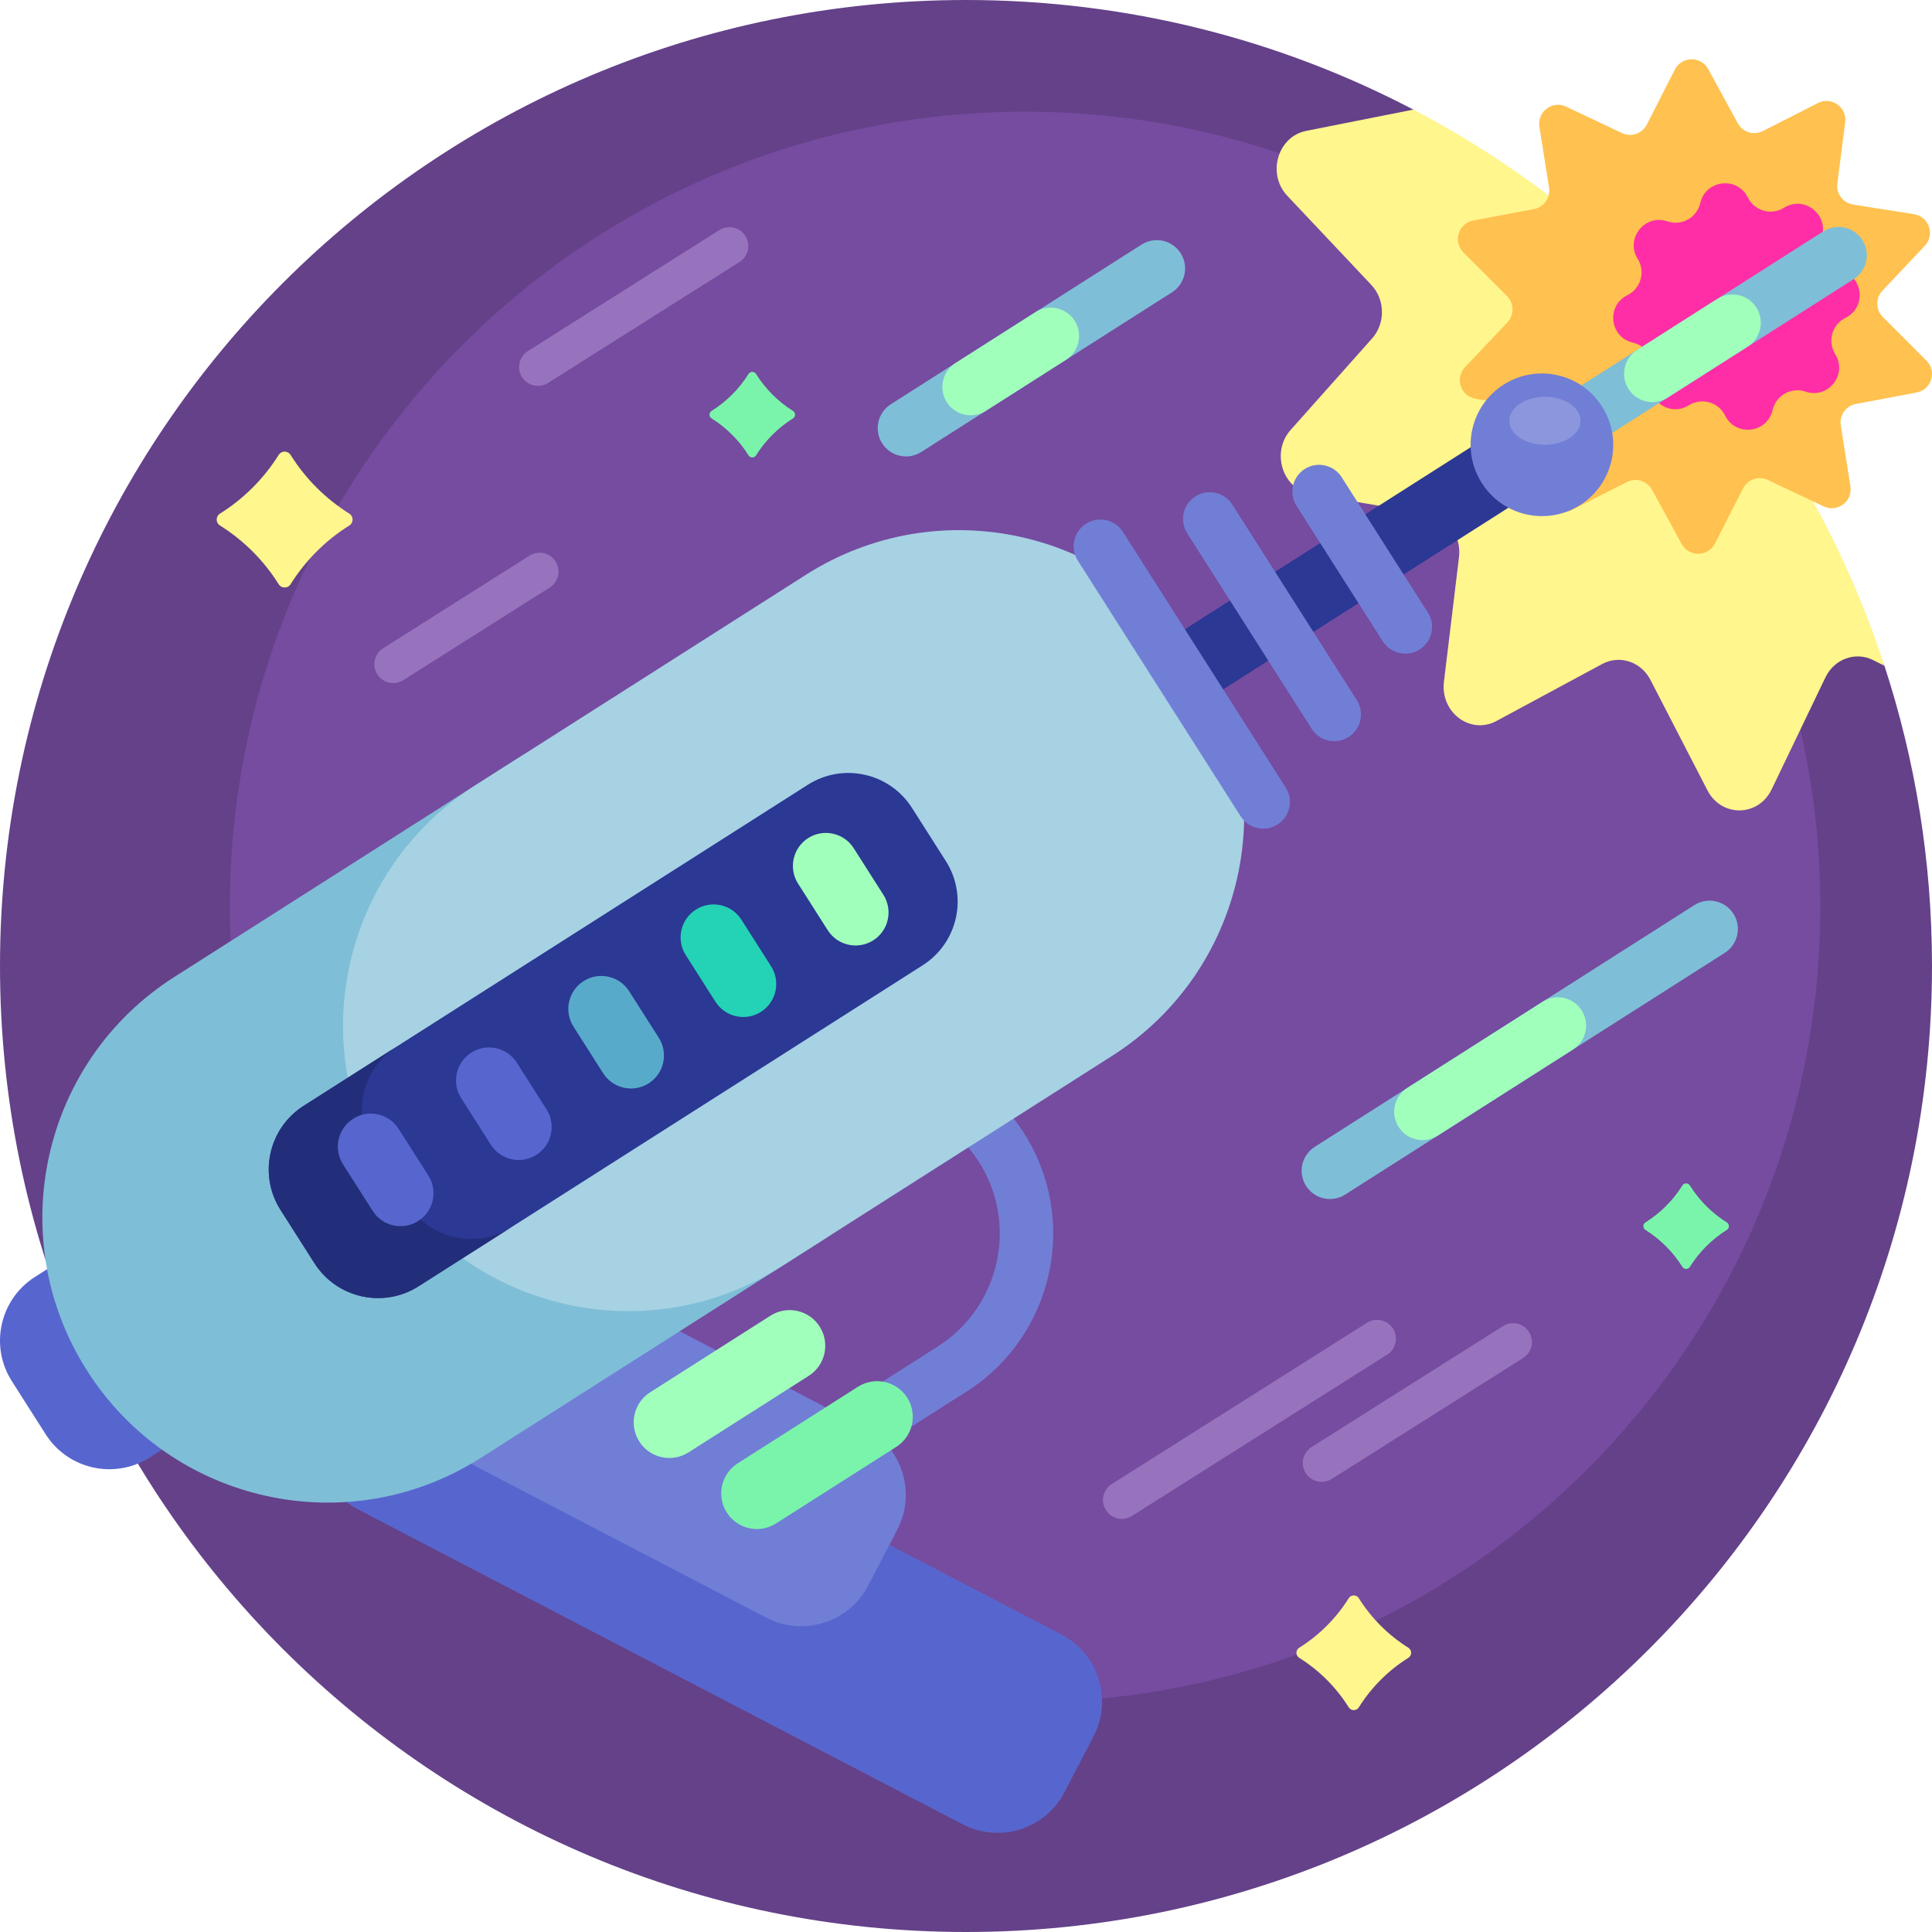 <svg id="Capa_1" enable-background="new 0 0 512 512" height="512" viewBox="0 0 512 512" width="512" xmlns="http://www.w3.org/2000/svg"><g><path d="m512 256c0 141.385-114.615 256-256 256s-256-114.615-256-256 114.615-256 256-256c42.779 0 83.107 10.493 118.551 29.045 3.56 1.863.216 7.846 3.675 9.869 49.836 29.155 88.932 71.166 109.916 125.679 1.568 4.074 9.889 7.668 11.252 11.839 8.182 25.045 12.606 51.79 12.606 79.568z" fill="#644189"/><path d="m482.404 240.34c0 116.391-94.354 210.745-210.745 210.745s-210.744-94.354-210.744-210.745 94.353-210.744 210.745-210.744 210.744 94.353 210.744 210.744z" fill="#754ca0"/><path d="m499.393 176.432-2.956-1.486c-4.702-2.364-10.318-.339-12.677 4.57l-14.266 29.693c-3.504 7.294-13.29 7.433-17.001.243l-15.109-29.273c-2.498-4.839-8.17-6.702-12.802-4.205l-28.021 15.105c-6.883 3.71-14.887-2.273-13.906-10.396l3.995-33.066c.661-5.466-2.901-10.506-8.037-11.374l-31.074-5.252c-7.633-1.29-10.798-11.112-5.499-17.063l21.573-24.23c3.566-4.005 3.476-10.296-.203-14.198l-22.257-23.603c-5.467-5.798-2.584-15.706 5.009-17.214l28.388-5.638c58.685 30.717 103.98 83.528 124.843 147.387zm-406.829-37.164c-6.294 3.943-11.612 9.261-15.555 15.555-.73 1.165-2.426 1.165-3.156 0-3.943-6.294-9.261-11.612-15.554-15.555-1.165-.73-1.165-2.426 0-3.156 6.294-3.943 11.612-9.261 15.554-15.555.73-1.165 2.426-1.165 3.156 0 3.943 6.294 9.261 11.612 15.555 15.555 1.165.73 1.165 2.427 0 3.156zm280.667 297.404c-5.314-3.329-9.804-7.819-13.133-13.133-.616-.983-2.049-.983-2.665 0-3.329 5.314-7.819 9.804-13.133 13.133-.983.616-.983 2.049 0 2.665 5.314 3.329 9.804 7.819 13.133 13.133.616.983 2.049.983 2.665 0 3.329-5.314 7.819-9.804 13.133-13.133.984-.616.984-2.048 0-2.665z" fill="#fff68e"/><path d="m510.097 65.139-11.23 11.898c-1.856 1.967-1.812 5.053.1 6.966l11.565 11.572c2.841 2.843 1.337 7.705-2.612 8.448l-16.079 3.025c-2.658.5-4.437 3.023-4.014 5.695l2.555 16.16c.628 3.969-3.447 7.02-7.079 5.299l-14.786-7.003c-2.444-1.158-5.366-.162-6.595 2.247l-7.432 14.575c-1.826 3.58-6.915 3.653-8.842.126l-7.845-14.357c-1.297-2.373-4.246-3.285-6.656-2.058l-14.58 7.423c-3.581 1.823-7.741-1.109-7.228-5.095l2.092-16.226c.346-2.682-1.504-5.154-4.175-5.577l-16.159-2.564c-3.969-.63-5.611-5.448-2.853-8.37l11.23-11.898c1.856-1.967 1.812-5.053-.1-6.966l-11.565-11.572c-2.841-2.843-1.337-7.705 2.612-8.448l16.079-3.025c2.658-.5 4.437-3.023 4.014-5.695l-2.555-16.16c-.628-3.969 3.447-7.02 7.079-5.299l14.786 7.003c2.444 1.158 5.366.162 6.595-2.247l7.432-14.575c1.826-3.58 6.915-3.653 8.842-.126l7.845 14.357c1.297 2.373 4.246 3.285 6.656 2.058l14.58-7.423c3.581-1.823 7.741 1.109 7.228 5.095l-2.092 16.226c-.346 2.682 1.504 5.154 4.175 5.577l16.158 2.564c3.97.629 5.612 5.447 2.854 8.37z" fill="#ffc14f"/><path d="m463.184 52.332c1.763 3.576 6.231 4.844 9.609 2.726 5.364-3.363 11.981 1.87 9.945 7.865-1.283 3.775.981 7.831 4.867 8.722 6.171 1.415 7.149 9.795 1.47 12.593-3.576 1.763-4.844 6.231-2.726 9.609 3.363 5.364-1.87 11.981-7.865 9.945-3.775-1.283-7.831.981-8.723 4.867-1.415 6.171-9.795 7.149-12.593 1.47-1.763-3.576-6.231-4.844-9.609-2.726-5.364 3.363-11.981-1.87-9.945-7.865 1.283-3.775-.981-7.831-4.867-8.723-6.171-1.415-7.149-9.795-1.47-12.593 3.576-1.763 4.844-6.231 2.726-9.609-3.363-5.364 1.87-11.981 7.865-9.945 3.775 1.283 7.831-.981 8.723-4.867 1.415-6.17 9.794-7.148 12.593-1.469z" fill="#ff2ea6"/><path d="m210.148 110.883c-3.962 2.482-7.31 5.83-9.792 9.792-.459.733-1.528.733-1.987 0-2.482-3.962-5.83-7.31-9.792-9.792-.733-.459-.733-1.528 0-1.987 3.962-2.482 7.31-5.83 9.792-9.792.459-.733 1.527-.733 1.987 0 2.482 3.962 5.83 7.31 9.792 9.792.733.459.733 1.528 0 1.987zm247.476 213.07c-3.962-2.482-7.31-5.83-9.792-9.792-.459-.733-1.528-.733-1.987 0-2.482 3.962-5.83 7.31-9.792 9.792-.733.459-.733 1.528 0 1.987 3.962 2.482 7.31 5.83 9.792 9.792.459.733 1.527.733 1.987 0 2.482-3.962 5.83-7.31 9.792-9.792.733-.459.733-1.527 0-1.987z" fill="#7af4ab"/><path d="m457.086 252.511-100.609 64.067c-3.494 2.225-8.13 1.196-10.355-2.298-2.225-3.494-1.196-8.13 2.298-10.355l100.609-64.067c3.494-2.225 8.13-1.196 10.355 2.298 2.224 3.494 1.195 8.13-2.298 10.355zm-144.197-185.403c-2.225-3.494-6.861-4.523-10.355-2.298l-66.461 42.322c-3.494 2.225-4.523 6.861-2.298 10.355 2.225 3.494 6.861 4.523 10.355 2.298l66.461-42.322c3.494-2.225 4.523-6.861 2.298-10.355zm180.663-3.49c-2.225-3.494-6.861-4.523-10.355-2.298l-66.461 42.322c-3.494 2.225-4.523 6.861-2.298 10.355 2.225 3.494 6.861 4.523 10.355 2.298l66.461-42.322c3.494-2.225 4.523-6.861 2.298-10.355z" fill="#7fbed7"/><path d="m416.867 278.122-35.865 22.838c-3.494 2.225-8.13 1.196-10.355-2.298-2.225-3.494-1.196-8.13 2.298-10.355l35.865-22.838c3.494-2.225 8.13-1.196 10.355 2.298 2.224 3.494 1.196 8.13-2.298 10.355zm-132.071-193.124c-2.225-3.494-6.861-4.523-10.355-2.298l-21.237 13.523c-3.494 2.225-4.523 6.861-2.298 10.355 2.225 3.494 6.861 4.523 10.355 2.298l21.237-13.523c3.494-2.226 4.523-6.862 2.298-10.355zm180.663-3.491c-2.225-3.494-6.861-4.523-10.355-2.298l-21.237 13.523c-3.494 2.225-4.523 6.861-2.298 10.355 2.225 3.494 6.861 4.523 10.355 2.298l21.237-13.523c3.494-2.225 4.523-6.861 2.298-10.355z" fill="#a1ffbc"/><path d="m418.578 122.56-119.524 76.112c-4.401 2.802-10.24 1.507-13.042-2.894s-1.507-10.24 2.894-13.042l119.524-76.112c4.401-2.802 10.24-1.507 13.042 2.894 2.802 4.401 1.507 10.24-2.894 13.042z" fill="#2b3894"/><path d="m93.626 351.897-53.911 34.33c-9.317 5.933-21.68 3.19-27.613-6.127l-8.97-14.087c-5.933-9.317-3.19-21.68 6.127-27.613l53.911-34.33c9.317-5.933 21.68-3.19 27.613 6.127l8.97 14.087c5.934 9.317 3.19 21.68-6.127 27.613zm187.681 81.276-160.145-83.407c-9.797-5.102-21.875-1.297-26.977 8.5l-7.714 14.812c-5.102 9.797-1.297 21.875 8.5 26.977l160.145 83.407c9.797 5.102 21.875 1.297 26.977-8.5l7.714-14.812c5.102-9.796 1.297-21.874-8.5-26.977z" fill="#5766ce"/><path d="m271.366 300.287c-14.689-23.067-45.406-29.883-68.472-15.194l-47.81 30.445c-6.94 4.419-12.408 10.29-16.263 16.966-8.219-1.244-16.677 2.757-20.731 10.542l-7.714 14.812c-5.102 9.797-1.297 21.875 8.5 26.977l84.218 43.862c9.797 5.102 21.875 1.297 26.977-8.5l7.714-14.812c4.029-7.736 2.504-16.894-3.14-22.917l21.526-13.708c23.068-14.689 29.884-45.406 15.195-68.473zm-22.805 56.52-27.331 17.404-69.255-36.07c2.681-4.162 6.279-7.823 10.721-10.652l47.81-30.445c16.477-10.492 38.417-5.623 48.909 10.853 10.491 16.478 5.622 38.418-10.854 48.91z" fill="#717ed6"/><path d="m217.954 328.699-90.57 57.674c-35.201 22.416-81.909 12.051-104.325-23.15-22.416-35.201-12.051-81.909 23.15-104.325l90.571-57.674c35.201-22.416 81.909-12.051 104.325 23.15 22.415 35.202 12.051 81.909-23.151 104.325z" fill="#7fbed7"/><path d="m294.735 279.806-87.668 55.826c-35.201 22.416-81.909 12.051-104.325-23.15-22.416-35.201-12.051-81.909 23.15-104.325l87.668-55.826c35.201-22.416 81.909-12.051 104.325 23.15 22.416 35.202 12.051 81.91-23.15 104.325z" fill="#a6d2e3"/><path d="m244.528 255.804-133.594 85.071c-9.317 5.933-21.68 3.19-27.613-6.127l-8.97-14.087c-5.933-9.317-3.19-21.68 6.127-27.613l133.594-85.071c9.317-5.933 21.68-3.19 27.613 6.127l8.97 14.087c5.933 9.318 3.19 21.68-6.127 27.613z" fill="#2b3894"/><path d="m135.566 325.19-24.632 15.685c-9.317 5.933-21.68 3.19-27.613-6.127l-8.97-14.087c-5.933-9.317-3.19-21.68 6.127-27.613l24.633-15.686c-9.316 5.933-12.059 18.295-6.126 27.612l8.97 14.087c5.934 9.316 18.295 12.06 27.611 6.129z" fill="#232e7a"/><path d="m201.668 268.146c-4.072 2.593-9.475 1.394-12.068-2.678l-7.862-12.347c-2.593-4.072-1.394-9.475 2.678-12.068s9.475-1.394 12.068 2.678l7.862 12.347c2.593 4.072 1.394 9.475-2.678 12.068z" fill="#24d3b5"/><path d="m171.91 287.096c-4.072 2.593-9.475 1.394-12.068-2.678l-7.862-12.347c-2.593-4.072-1.394-9.475 2.678-12.068 4.072-2.593 9.475-1.394 12.068 2.678l7.862 12.347c2.593 4.072 1.394 9.475-2.678 12.068z" fill="#58aacb"/><path d="m142.152 306.046c-4.072 2.593-9.475 1.394-12.068-2.678l-7.862-12.347c-2.593-4.072-1.394-9.475 2.678-12.068s9.475-1.394 12.068 2.678l7.862 12.347c2.592 4.072 1.393 9.475-2.678 12.068zm-36.504-6.882c-2.593-4.072-7.996-5.271-12.068-2.678-4.072 2.593-5.271 7.996-2.678 12.068l7.862 12.347c2.593 4.072 7.996 5.271 12.068 2.678 4.072-2.593 5.271-7.996 2.678-12.068z" fill="#5766ce"/><path d="m231.427 249.196c-4.072 2.593-9.475 1.394-12.068-2.678l-7.862-12.347c-2.593-4.072-1.394-9.475 2.678-12.068s9.475-1.394 12.068 2.678l7.862 12.347c2.593 4.073 1.394 9.475-2.678 12.068z" fill="#a1ffbc"/><path d="m237.52 383.437-31.873 20.296c-4.401 2.802-10.24 1.507-13.042-2.894-2.802-4.401-1.507-10.24 2.894-13.042l31.873-20.296c4.401-2.802 10.24-1.507 13.042 2.894s1.507 10.239-2.894 13.042z" fill="#7af4ab"/><path d="m214.329 364.606-31.873 20.296c-4.401 2.802-10.24 1.507-13.042-2.894s-1.507-10.24 2.894-13.042l31.873-20.296c4.401-2.802 10.24-1.507 13.042 2.894 2.803 4.4 1.507 10.24-2.894 13.042z" fill="#a1ffbc"/><path d="m340.735 208.717c2.102 3.301 1.13 7.68-2.171 9.782s-7.68 1.13-9.782-2.171l-43.141-67.747c-2.102-3.301-1.13-7.68 2.171-9.782s7.68-1.13 9.782 2.171zm-14.162-75.002c-2.102-3.301-6.481-4.272-9.782-2.171-3.301 2.102-4.272 6.481-2.171 9.782l32.992 51.811c2.102 3.301 6.481 4.272 9.782 2.171 3.301-2.102 4.272-6.481 2.171-9.782zm28.979-7.254c-2.102-3.301-6.481-4.272-9.782-2.171-3.301 2.102-4.272 6.481-2.17 9.782l22.844 35.874c2.102 3.301 6.481 4.272 9.782 2.171s4.272-6.481 2.171-9.782zm69.011-18.711-.021-.034c-5.602-8.797-17.274-11.387-26.071-5.785s-11.387 17.274-5.785 26.071l.022.034c5.602 8.797 17.274 11.387 26.071 5.785s11.386-17.274 5.784-26.071z" fill="#717ed6"/><path d="m418.86 111.51c0 3.516-4.227 6.366-9.441 6.366s-9.44-2.85-9.44-6.366 4.227-6.366 9.44-6.366 9.441 2.85 9.441 6.366z" fill="#8c96dd"/><path d="m293.08 400.184c-1.475-2.334-.779-5.423 1.556-6.898l67.629-42.736c2.334-1.475 5.423-.779 6.898 1.556 1.475 2.334.779 5.423-1.556 6.898l-67.629 42.736c-2.335 1.475-5.423.778-6.898-1.556zm52.951-9.803c1.475 2.334 4.563 3.031 6.898 1.556l50.722-32.052c2.334-1.475 3.031-4.563 1.556-6.898-1.475-2.334-4.563-3.031-6.898-1.556l-50.721 32.052c-2.335 1.475-3.032 4.564-1.557 6.898zm-207.684-290.453c1.475 2.334 4.563 3.031 6.898 1.556l50.722-32.052c2.334-1.475 3.031-4.563 1.556-6.898s-4.563-3.031-6.898-1.556l-50.723 32.052c-2.334 1.476-3.031 4.564-1.555 6.898zm-38.368 78.769c1.475 2.334 4.563 3.031 6.898 1.556l38.804-24.556c2.334-1.475 3.031-4.563 1.556-6.898-1.475-2.334-4.563-3.031-6.898-1.556l-38.804 24.556c-2.335 1.475-3.031 4.564-1.556 6.898z" fill="#9773bd"/></g></svg>